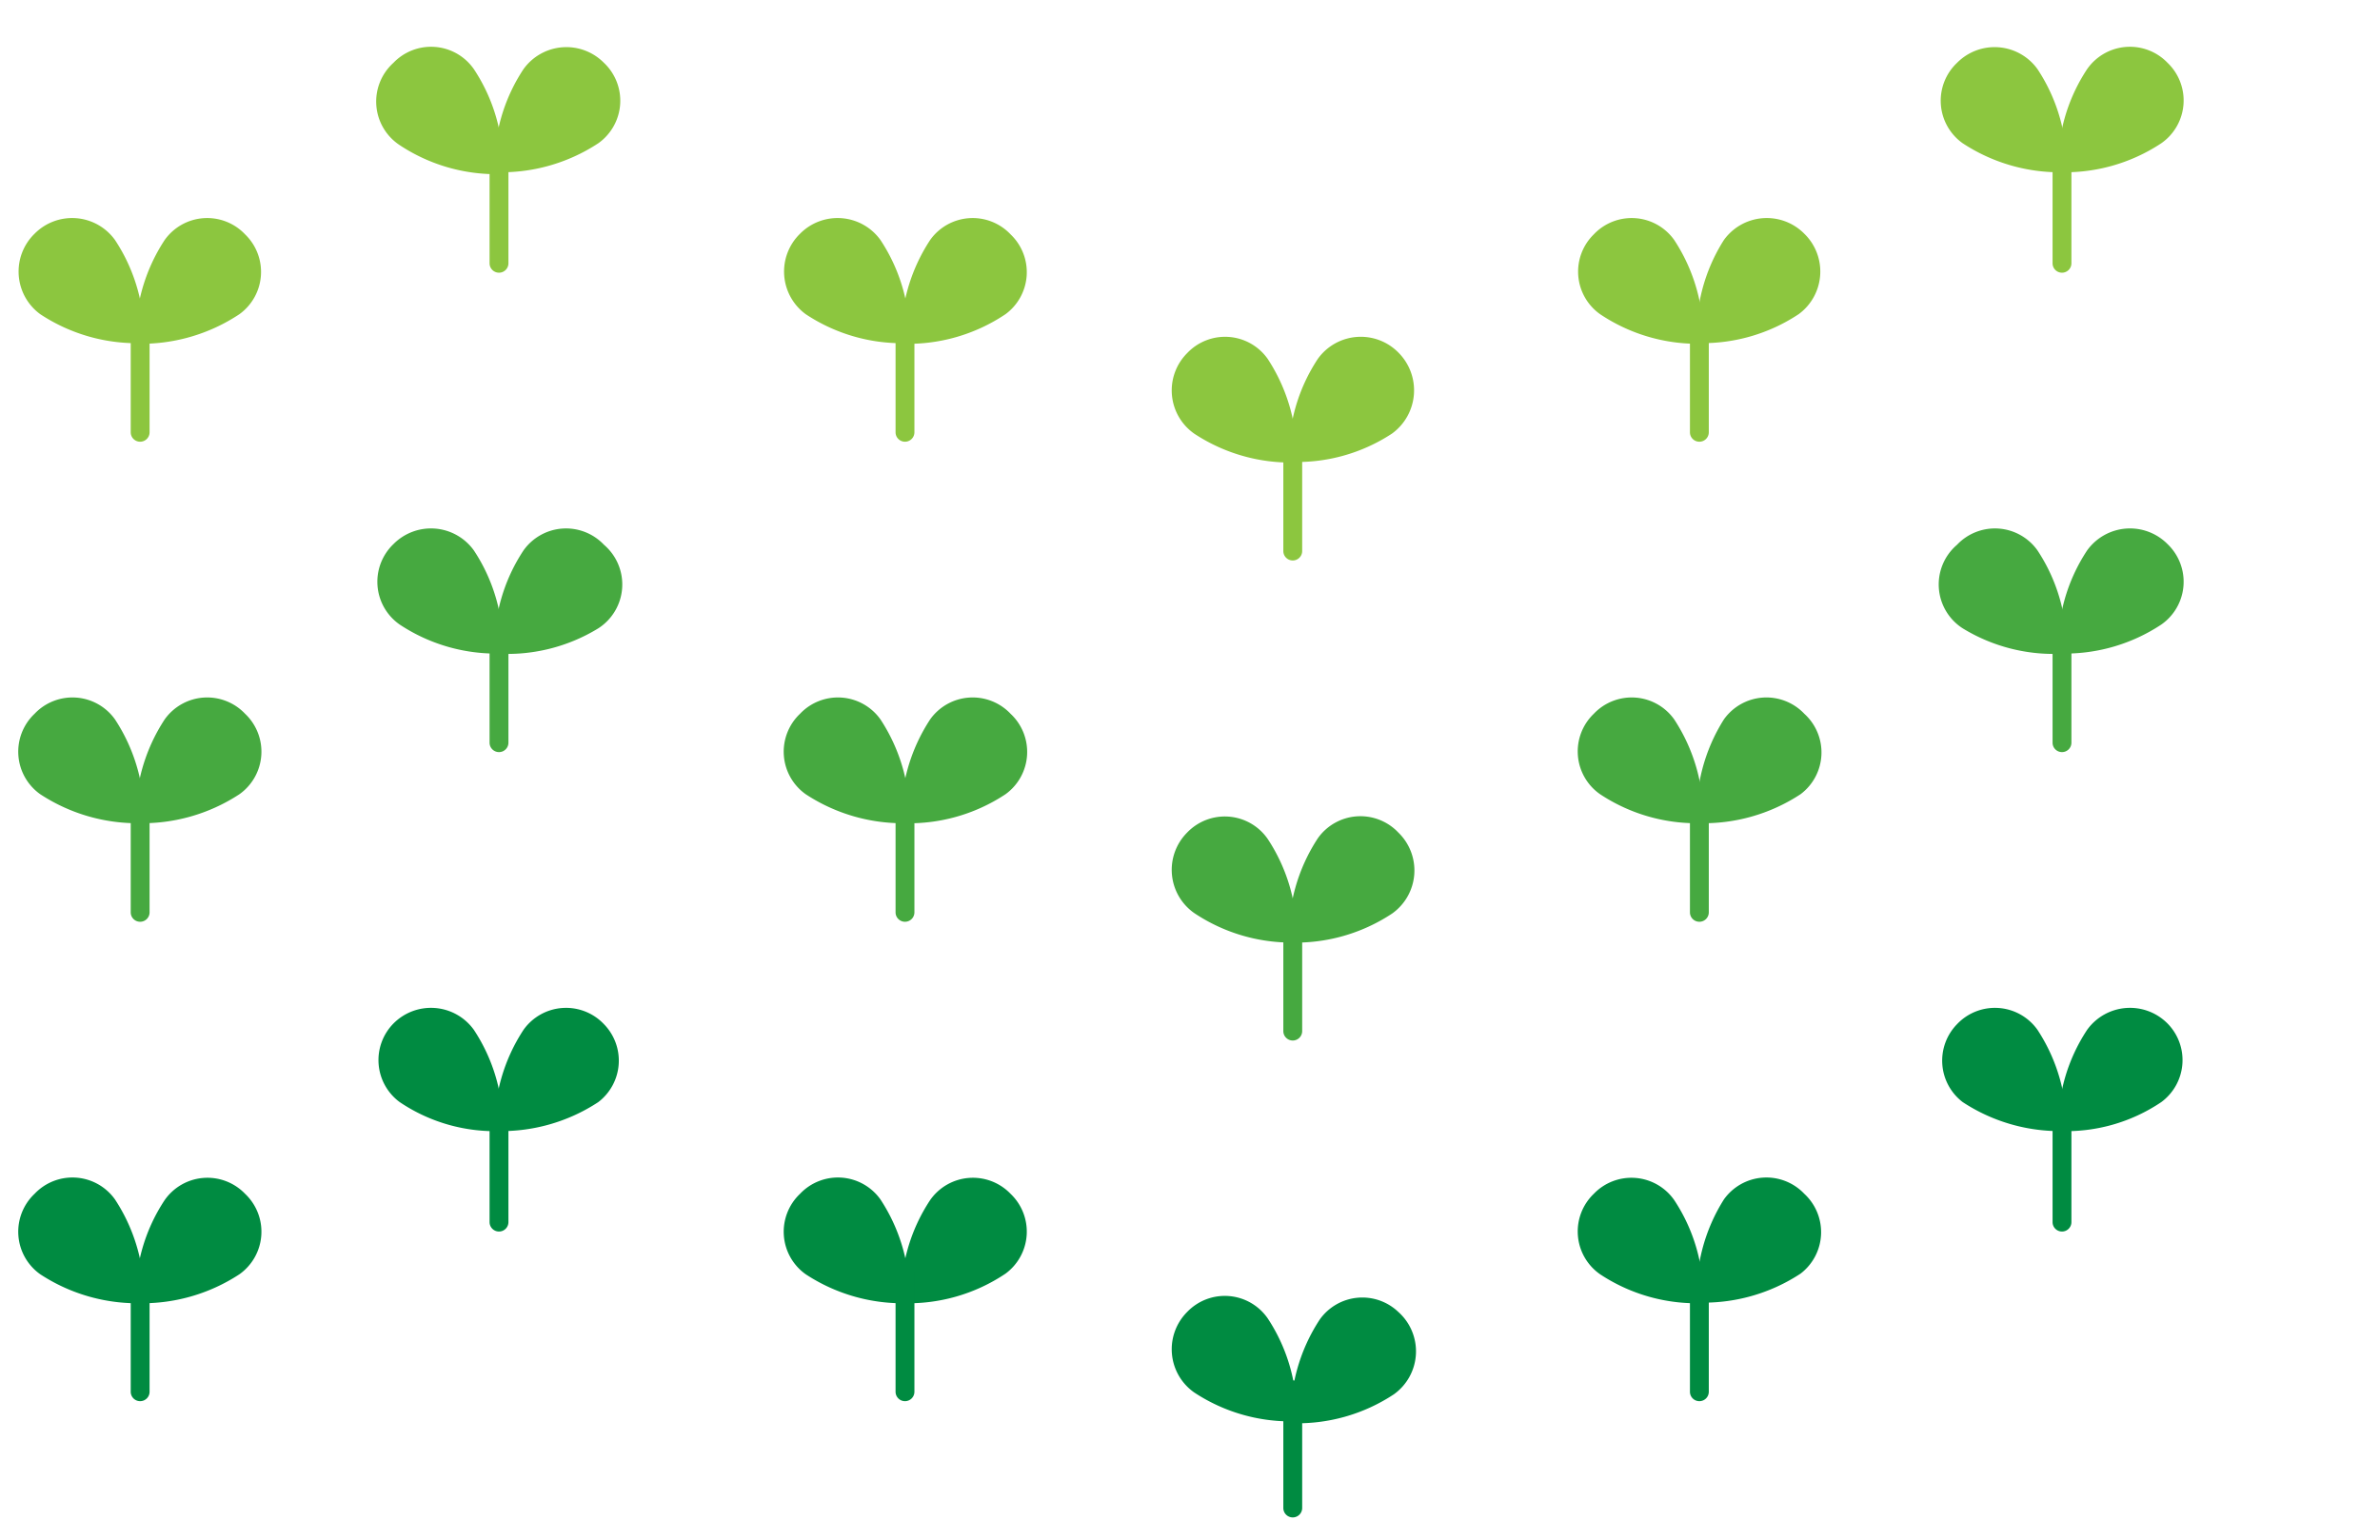 <svg xmlns="http://www.w3.org/2000/svg" viewBox="0 0 37.87 24.51"><defs><style>.cls-1{fill:#8cc63f;}.cls-2{fill:#46a940;}.cls-3{fill:#008b41;}</style></defs><g id="圖層_3" data-name="圖層 3"><path class="cls-1" d="M.55,3.72a.84.84,0,0,1,1.28.1,2.78,2.78,0,0,1,.46,1.64A2.79,2.79,0,0,1,.64,5,.84.84,0,0,1,.55,3.72Z"/><path class="cls-1" d="M3.9,3.73a.83.83,0,0,0-1.28.09,2.81,2.81,0,0,0-.46,1.65A2.82,2.82,0,0,0,3.81,5,.83.83,0,0,0,3.9,3.73Z"/><path class="cls-1" d="M2.08,5V6.88a.15.15,0,1,0,.3,0V5a.15.15,0,0,0-.3,0Z"/><path class="cls-2" d="M.55,11.36a.83.83,0,0,1,1.28.09,2.81,2.81,0,0,1,.46,1.65,2.82,2.82,0,0,1-1.65-.46A.83.83,0,0,1,.55,11.36Z"/><path class="cls-2" d="M3.9,11.36a.83.83,0,0,0-1.28.09,2.82,2.82,0,0,0-.46,1.65,2.82,2.82,0,0,0,1.65-.46A.83.83,0,0,0,3.9,11.36Z"/><path class="cls-2" d="M2.08,12.6v1.92a.15.15,0,0,0,.3,0V12.6a.15.15,0,0,0-.3,0Z"/><path class="cls-3" d="M.55,19a.83.83,0,0,1,1.28.09,2.81,2.81,0,0,1,.46,1.65,2.82,2.82,0,0,1-1.65-.46A.83.83,0,0,1,.55,19Z"/><path class="cls-3" d="M3.9,19a.83.83,0,0,0-1.28.1,2.78,2.78,0,0,0-.46,1.64,2.82,2.82,0,0,0,1.65-.46A.83.83,0,0,0,3.9,19Z"/><path class="cls-3" d="M2.08,20.23v1.92a.15.15,0,0,0,.3,0V20.23a.15.15,0,0,0-.3,0Z"/><path class="cls-1" d="M6.26,1a.83.83,0,0,1,1.28.1A2.78,2.78,0,0,1,8,2.77a2.78,2.78,0,0,1-1.64-.46A.83.83,0,0,1,6.26,1Z"/><path class="cls-1" d="M9.61,1a.84.84,0,0,0-1.28.1,2.78,2.78,0,0,0-.46,1.64,2.81,2.81,0,0,0,1.65-.46A.83.83,0,0,0,9.61,1Z"/><path class="cls-1" d="M7.79,2.28V4.19a.15.15,0,0,0,.3,0V2.28a.15.15,0,0,0-.3,0Z"/><path class="cls-2" d="M6.26,8.66a.84.84,0,0,1,1.28.1A2.78,2.78,0,0,1,8,10.4a2.78,2.78,0,0,1-1.64-.46A.83.83,0,0,1,6.26,8.66Z"/><path class="cls-2" d="M9.61,8.67a.83.83,0,0,0-1.28.09,2.78,2.78,0,0,0-.46,1.64A2.77,2.77,0,0,0,9.52,10,.83.83,0,0,0,9.61,8.67Z"/><path class="cls-2" d="M7.79,9.91v1.91a.15.15,0,0,0,.3,0V9.91a.15.15,0,1,0-.3,0Z"/><path class="cls-3" d="M6.26,16.29a.84.84,0,0,1,1.28.1A2.78,2.78,0,0,1,8,18a2.71,2.71,0,0,1-1.64-.46A.83.83,0,0,1,6.26,16.29Z"/><path class="cls-3" d="M9.61,16.3a.83.83,0,0,0-1.28.09A2.81,2.81,0,0,0,7.87,18a2.81,2.81,0,0,0,1.65-.46A.83.83,0,0,0,9.61,16.3Z"/><path class="cls-3" d="M7.79,17.54v1.91a.15.15,0,0,0,.3,0V17.54a.15.15,0,0,0-.3,0Z"/><path class="cls-1" d="M12.73,3.72a.84.84,0,0,1,1.28.1,2.78,2.78,0,0,1,.46,1.64A2.77,2.77,0,0,1,12.82,5,.84.84,0,0,1,12.73,3.72Z"/><path class="cls-1" d="M16.08,3.73a.83.83,0,0,0-1.28.09,2.81,2.81,0,0,0-.46,1.65A2.78,2.78,0,0,0,16,5,.83.83,0,0,0,16.08,3.73Z"/><path class="cls-1" d="M14.25,5V6.88a.15.15,0,0,0,.3,0V5a.15.15,0,0,0-.3,0Z"/><path class="cls-2" d="M12.73,11.36a.83.83,0,0,1,1.28.09,2.81,2.81,0,0,1,.46,1.65,2.81,2.81,0,0,1-1.65-.46A.83.83,0,0,1,12.73,11.36Z"/><path class="cls-2" d="M16.08,11.36a.83.83,0,0,0-1.28.09,2.82,2.82,0,0,0-.46,1.65A2.78,2.78,0,0,0,16,12.64.83.83,0,0,0,16.08,11.36Z"/><path class="cls-2" d="M14.25,12.6v1.92a.15.15,0,0,0,.3,0V12.6a.15.15,0,0,0-.3,0Z"/><path class="cls-3" d="M12.73,19a.83.83,0,0,1,1.28.09,2.81,2.81,0,0,1,.46,1.65,2.81,2.81,0,0,1-1.65-.46A.83.83,0,0,1,12.73,19Z"/><path class="cls-3" d="M16.08,19a.83.83,0,0,0-1.28.1,2.78,2.78,0,0,0-.46,1.64A2.78,2.78,0,0,0,16,20.27.83.83,0,0,0,16.08,19Z"/><path class="cls-3" d="M14.25,20.23v1.92a.15.15,0,0,0,.3,0V20.23a.15.15,0,0,0-.3,0Z"/><path class="cls-1" d="M34.49,1a.83.83,0,0,0-1.28.1,2.78,2.78,0,0,0-.46,1.64,2.78,2.78,0,0,0,1.64-.46A.83.83,0,0,0,34.49,1Z"/><path class="cls-1" d="M31.14,1a.84.84,0,0,1,1.28.1,2.78,2.78,0,0,1,.46,1.64,2.81,2.81,0,0,1-1.65-.46A.83.83,0,0,1,31.14,1Z"/><path class="cls-1" d="M32.66,2.28V4.19a.15.15,0,0,0,.3,0V2.28a.15.15,0,1,0-.3,0Z"/><path class="cls-2" d="M34.49,8.66a.84.84,0,0,0-1.28.1,2.78,2.78,0,0,0-.46,1.64,2.78,2.78,0,0,0,1.64-.46A.83.83,0,0,0,34.49,8.66Z"/><path class="cls-2" d="M31.14,8.67a.83.83,0,0,1,1.28.09,2.78,2.78,0,0,1,.46,1.64A2.77,2.77,0,0,1,31.23,10,.83.83,0,0,1,31.14,8.67Z"/><path class="cls-2" d="M32.66,9.91v1.91a.15.15,0,0,0,.3,0V9.91a.15.15,0,1,0-.3,0Z"/><path class="cls-3" d="M34.49,16.29a.84.84,0,0,0-1.28.1A2.78,2.78,0,0,0,32.75,18a2.71,2.71,0,0,0,1.64-.46A.83.83,0,0,0,34.49,16.29Z"/><path class="cls-3" d="M31.14,16.3a.83.83,0,0,1,1.28.09A2.81,2.81,0,0,1,32.88,18a2.81,2.81,0,0,1-1.65-.46A.83.83,0,0,1,31.14,16.3Z"/><path class="cls-3" d="M32.66,17.54v1.91a.15.15,0,1,0,.3,0V17.54a.15.15,0,0,0-.3,0Z"/><path class="cls-1" d="M28.71,3.72a.84.84,0,0,0-1.28.1A2.78,2.78,0,0,0,27,5.46,2.77,2.77,0,0,0,28.62,5,.84.84,0,0,0,28.71,3.72Z"/><path class="cls-1" d="M25.36,3.73a.83.83,0,0,1,1.28.09,2.81,2.81,0,0,1,.46,1.65A2.78,2.78,0,0,1,25.46,5,.83.83,0,0,1,25.36,3.73Z"/><path class="cls-1" d="M26.89,5V6.88a.15.15,0,1,0,.3,0V5a.15.15,0,0,0-.3,0Z"/><path class="cls-2" d="M28.71,11.36a.83.83,0,0,0-1.28.09A2.81,2.81,0,0,0,27,13.1a2.81,2.81,0,0,0,1.65-.46A.83.83,0,0,0,28.71,11.36Z"/><path class="cls-2" d="M25.36,11.36a.83.83,0,0,1,1.28.09,2.82,2.82,0,0,1,.46,1.65,2.78,2.78,0,0,1-1.64-.46A.83.83,0,0,1,25.36,11.36Z"/><path class="cls-2" d="M26.89,12.6v1.92a.15.15,0,0,0,.3,0V12.6a.15.15,0,0,0-.3,0Z"/><path class="cls-3" d="M28.71,19a.83.83,0,0,0-1.28.09A2.81,2.81,0,0,0,27,20.73a2.81,2.81,0,0,0,1.65-.46A.83.83,0,0,0,28.71,19Z"/><path class="cls-3" d="M25.36,19a.83.83,0,0,1,1.28.1,2.78,2.78,0,0,1,.46,1.64,2.78,2.78,0,0,1-1.64-.46A.83.83,0,0,1,25.36,19Z"/><path class="cls-3" d="M26.89,20.23v1.92a.15.15,0,0,0,.3,0V20.23a.15.15,0,0,0-.3,0Z"/><path class="cls-1" d="M22.25,5.61a.84.84,0,0,0-1.28.1,2.78,2.78,0,0,0-.46,1.64,2.75,2.75,0,0,0,1.64-.45A.85.85,0,0,0,22.25,5.61Z"/><path class="cls-1" d="M18.89,5.62a.83.83,0,0,1,1.28.09,2.81,2.81,0,0,1,.46,1.65A2.78,2.78,0,0,1,19,6.9.84.84,0,0,1,18.89,5.62Z"/><path class="cls-1" d="M20.42,6.86V8.77a.15.15,0,1,0,.3,0V6.86a.15.15,0,0,0-.3,0Z"/><path class="cls-2" d="M22.25,13.25a.83.83,0,0,0-1.28.09A2.81,2.81,0,0,0,20.51,15a2.78,2.78,0,0,0,1.64-.46A.84.84,0,0,0,22.25,13.25Z"/><path class="cls-2" d="M18.89,13.25a.83.83,0,0,1,1.28.1A2.78,2.78,0,0,1,20.63,15,2.78,2.78,0,0,1,19,14.53.84.84,0,0,1,18.89,13.25Z"/><path class="cls-2" d="M20.42,14.49v1.92a.15.15,0,0,0,.3,0V14.49a.15.15,0,0,0-.3,0Z"/><path class="cls-3" d="M22.25,20.88A.83.83,0,0,0,21,21a2.81,2.81,0,0,0-.46,1.65,2.78,2.78,0,0,0,1.64-.46A.84.84,0,0,0,22.25,20.88Z"/><path class="cls-3" d="M18.89,20.88a.83.83,0,0,1,1.28.1,2.78,2.78,0,0,1,.46,1.64A2.78,2.78,0,0,1,19,22.16.84.84,0,0,1,18.89,20.88Z"/><path class="cls-3" d="M20.42,22.12V24a.15.15,0,0,0,.3,0V22.12a.15.15,0,0,0-.3,0Z"/></g></svg>